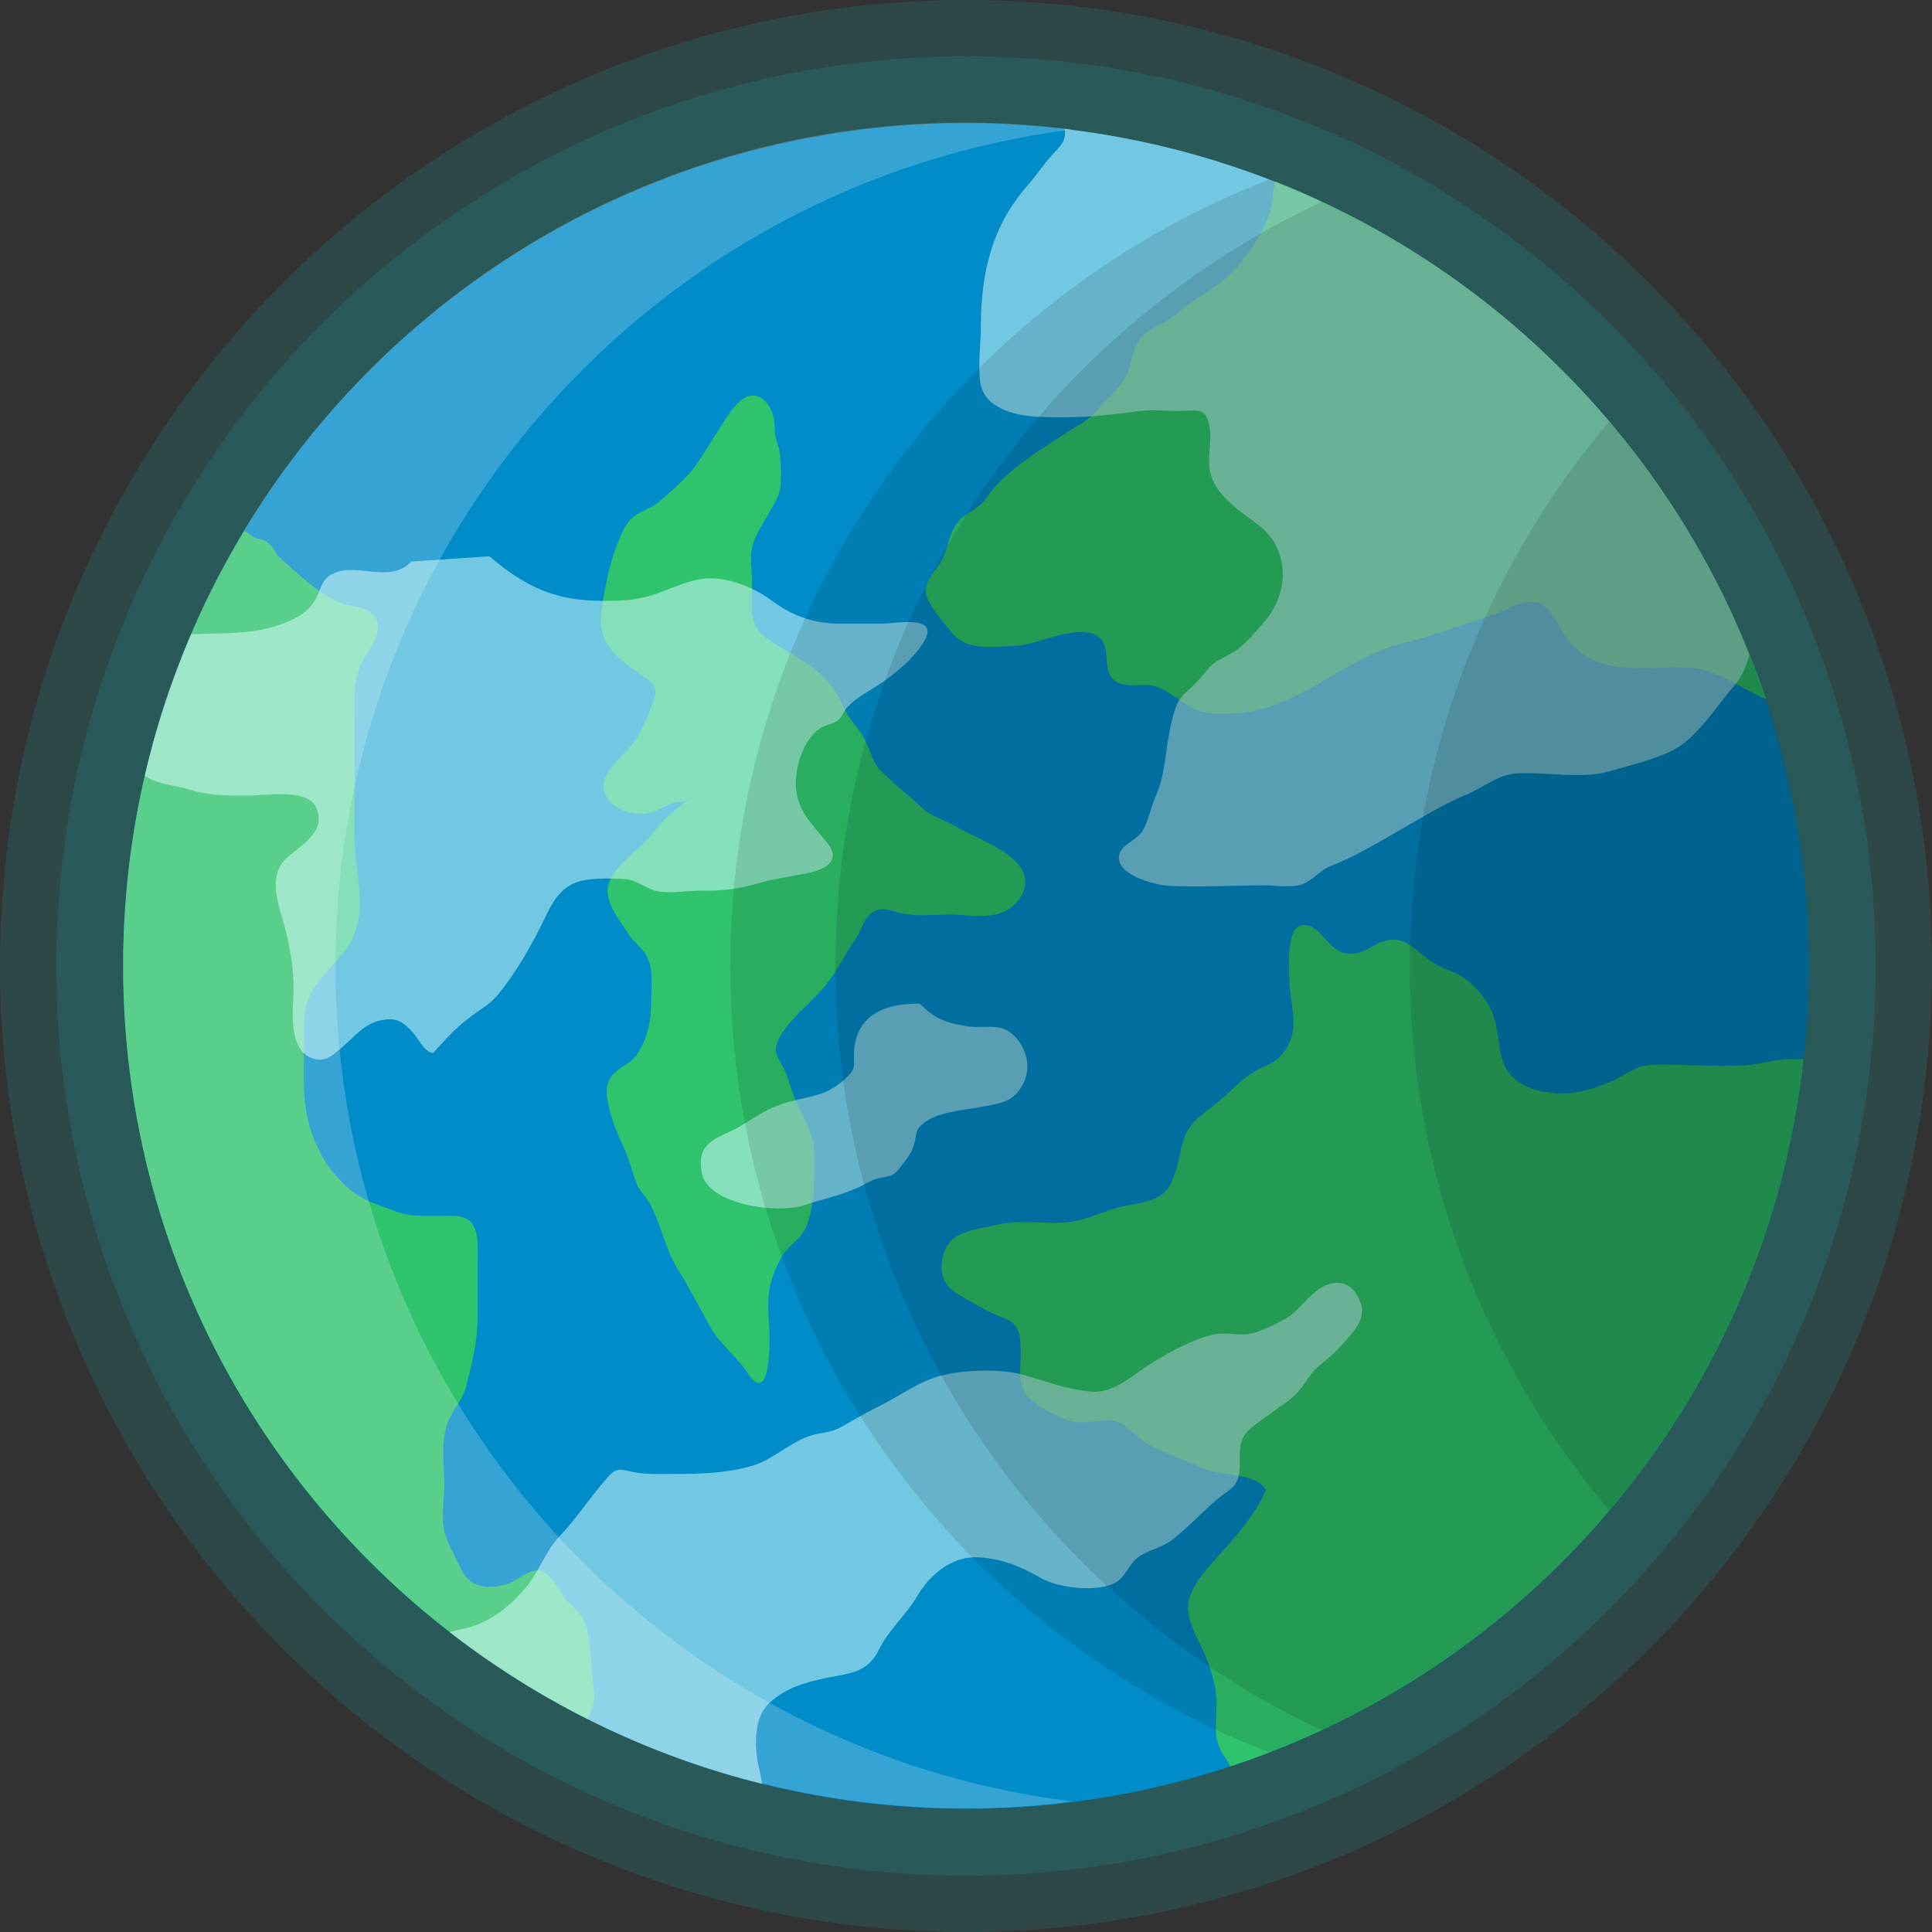 <?xml version="1.0" encoding="utf-8"?>
<!-- Generator: Adobe Illustrator 21.1.0, SVG Export Plug-In . SVG Version: 6.00 Build 0)  -->
<svg version="1.1" xmlns="http://www.w3.org/2000/svg" xmlns:xlink="http://www.w3.org/1999/xlink" x="0px" y="0px"
	 viewBox="0 0 364 364" style="enable-background:new 0 0 364 364;" xml:space="preserve">
<rect x="0" y="0" width="364" height="364" fill="#333333" stroke="none"/>
<style type="text/css">
	.st0{fill:#0071BC;}
	.st1{fill:#39B54A;}
	.st2{opacity:0.58;fill:#F2F2F2;enable-background:new    ;}
	.st3{opacity:0.1;fill:#00FFFF;enable-background:new    ;}
	.st4{opacity:0.11;enable-background:new    ;}
	.st5{opacity:0.21;fill:#FFFFFF;enable-background:new    ;}
</style>
<g id="water_1_">
	<circle id="water" class="st0" cx="182" cy="182" r="158.8"/>
</g>
<g id="continents_1_">
	<path class="st1" d="M339.8,199.5c-1.1,0.1-2.3,0-3.4,0.1c-2.6,0.1-5.1,1-7.7,1.1c-5.7,0.3-11.5-0.2-17.2-0.1
		c-3.3,0.1-4.7,1.6-7.6,3c-2.9,1.3-6.3,2.4-9.4,2.4c-3.4,0-7.1-0.7-9.6-3.2c-2.3-2.3-2.3-5.4-2.8-8.5c-0.6-3.8-2.3-6.7-5.3-9.3
		c-2.2-2-5.4-2.4-7.8-4.3c-2.3-1.8-4.3-4.1-7.4-3.6c-3,0.5-4.7,3.1-8.1,2.5c-3.3-0.6-4.5-5-7.5-5.3c-3.8-0.5-3.1,7.4-3.1,9.8
		c0,5.4,2.5,9.7-1.3,14.5c-1.5,1.9-3.6,2.2-5.6,3.5c-2.2,1.4-3.7,3.1-5.7,4.8c-3.2,2.9-6.1,3.9-7.4,8.1c-0.9,3.1-1.3,7.7-3.7,9.8
		c-2.5,2.1-6.2,1.9-9.2,2.9c-2.7,0.8-5.4,2.1-8.2,2.5c-5,0.6-9.7-0.6-14.7,0.7c-3.9,1-8.2,1-9.4,5.6c-0.8,3.2,0,5.8,2.9,7.4
		c2.9,1.7,5.5,3.3,8.5,4.4c3.4,1.2,3.2,4.1,3.2,7.2c0,1.8-0.3,3.7,0.2,5.5c0.9,3.2,4.8,4.8,7.5,6.1c3.1,1.5,5.4,0.6,8.7,0.5
		c3.2-0.1,5.3,3.3,8.1,4.8c3,1.6,6.6,2.7,9.7,4.2c3.1,1.5,10.2,0.8,12,4.1c-1.6,3.9-4.6,7.5-7.3,10.6c-2.3,2.7-6,6.1-7.1,9.7
		c-1.2,3.9,1.8,7.8,3.1,11.2c1.2,3.2,2.1,6,2,9.4c0,2.1-0.4,4.5,0.2,6.6c0.4,1.7,1.6,3.1,2.4,4.6C289.8,313.7,333,262.1,339.8,199.5
		z"/>
	<path class="st1" d="M179.5,119.4c3,3.3,7.4,2.4,11.6,2.3c4.3-0.1,12.1-4.5,15.9-1.7c2,1.5,1.1,5.1,2.1,7.1c1.7,3.2,6,1.4,8.6,2.2
		c2.5,0.8,4.8,3,7,4.1c2.4,1.2,4.7,1.1,7.4,1c12.2-0.3,20.7-10.3,32.1-13.2c5.4-1.3,10.7-3.3,16.1-5c2.3-0.7,5.2-2.5,7.6-2.8
		c4.2-0.4,5.3,4.2,7.4,7c3.8,5,8.8,5.5,14.8,5.5c3.3,0,7.1-0.5,10.4,0.2c3.4,0.8,5.8,2.4,8.9,4c1.1,0.6,2.2,1.1,3.3,1.6
		c-14.9-44.6-49-80.3-92.4-97.5c-0.3,0.9-0.5,1.8-0.5,3c-0.2,4.4-4,9.9-6.8,13.2c-3.5,3.9-7.9,5.7-11.6,9c-1.9,1.6-4.8,2.3-6.4,4.2
		c-2.1,2.4-1.6,6-3.6,8.5c-1.4,1.9-3.3,3.4-4.8,5.3c-1.6,2-3.7,2.7-5.8,4.2c-4.8,3.2-9.8,6.1-13.7,10.5c-0.8,0.9-1.4,2.2-2.4,3
		c-1.4,1.3-2.7,1.5-4,3c-1.8,2-2,4.7-3.1,7.1c-0.9,2.2-3.7,4.2-3.1,6.8C174.8,113.8,178.3,118,179.5,119.4z"/>
	<path class="st1" d="M111,309.2c-0.5-4-1.3-4.9-3.9-7.3c-1.4-1.4-3.2-5.7-5.5-6c-2.1-0.3-4.3,2.1-6.2,2.6c-3.8,1-7,0.6-8.6-3
		c-1.1-2.4-2.8-5.1-3.2-7.6c-0.4-2.6,0.1-5.6,0.1-8.2c0-4.1-0.8-8.7,1-12.5c1-2.1,2.5-3.6,3.1-5.9c1.1-4.2,2.2-8.8,2.2-13.2
		c0-3.5,0-7,0-10.5c0-3.7,0.5-8.3-4.2-8.5c-4.1-0.2-7.7,0.5-11.6-1c-3.2-1.2-5.9-1.9-8.5-4.2c-3.5-3-5.6-6.5-7.1-10.8
		c-2.1-6.4-1.2-13.2-1.3-19.8c-0.1-6.4,3.1-8.8,6.9-13.2c6.1-6.9,2.6-14.5,2.6-22.6c0-7.4,0-14.8,0-22.2c0-4.6-0.4-7.8,2.1-11.8
		c1.4-2.1,3.4-5.1,1.6-7.5c-1.4-1.9-4.6-1.6-6.6-2.5c-4.2-1.8-8.3-5.9-11.7-8.9c-0.5-1.2-1.3-2.2-2.4-2.8c-0.5-0.1-1.1-0.3-1.6-0.4
		c-1-0.6-1.4-0.8-2.1-1.5c-14.5,24-22.9,52.1-22.9,82.1c0,62.1,35.6,115.8,87.5,141.9c0.8-1.7,1.5-3.4,1.2-5.2
		C111.5,315.5,111.4,312.4,111,309.2z"/>
	<path class="st1" d="M180.6,156c-1.8-1.1-4-1.8-5.7-2.9c-1.5-1-2.8-2.5-4.2-3.6c-1.4-1-2.6-2.4-3.9-3.5c-2.5-2-2.5-4-3.9-6.7
		c-1-2-2.7-3.5-3.7-5.5c-0.9-1.8-1.4-3.1-2.7-4.7c-3.3-4.2-7.8-5.8-12.1-8.9c-3.6-2.6-2.7-6.3-2.7-10.4c0-2.2-0.5-5,0.1-7.1
		c0.5-1.9,2.1-4.3,3.1-6.1c1.1-2,2.1-3.2,2.2-5.6c0.1-1.5,0-3.2-0.1-4.7c0-1.6-0.5-2.3-0.8-3.7c-0.4-1.4-0.1-2.8-0.5-4.2
		c-0.5-1.8-1.9-4-4-3.9c-2.2,0.1-4.3,3.3-5.3,4.9c-1.4,2.2-2.8,4.4-4.2,6.6c-1.7,2.8-3.2,4.2-5.6,6.4c-1.8,1.6-2.8,2.7-4.9,3.6
		c-2.6,1.2-3.4,2-4.6,4.6c-2.1,4.5-3.1,9.7-3.8,14.6c-0.9,6.1,3.3,9,7.7,12.1c2.1,1.4,3.1,2.1,2.1,4.8c-0.8,2.2-1.9,4.9-3.1,6.9
		c-2,3.5-8.6,7.1-5.5,11.5c1.6,2.2,4.3,2.9,6.9,2.8c2.7-0.1,4.8-2.6,7.5-2.2l3.3-2c-4,2.4-6.7,4.6-9.5,8.2c-2.3,2.9-6.5,5.3-7.9,8.8
		c-1.4,3.4,1.9,7.2,3.7,10c0.9,1.4,2.4,2.4,3.2,3.8c1.5,2.5,1,5.6,1,8.4c0,3.7-0.6,7.4-2.8,10.5c-1,1.4-2.2,1.8-3.5,2.8
		c-2.2,1.7-2.4,3.7-1.8,6.4c0.6,3.1,1.8,5.8,3.1,8.6c0.9,2,1.3,3.8,2,5.8c0.5,1.6,1.8,2.8,2.7,4.3c2.1,3.8,2.8,8.3,5.1,12.1
		c2.2,3.5,4.1,7.2,6.1,10.8c1.8,3.5,5,5.7,7.2,9c3.8,5.9,4.2-2.9,4.2-6.1c0-3.4-0.7-7.4,0.2-10.7c0.4-1.6,1.5-4.2,2.5-5.7
		c1.3-1.8,3.2-2.7,4.1-4.8c1.8-4.1,1.6-9.3,1.6-13.7c0-4.7-2.4-7.2-4-11.5c-0.6-1.8-1.1-3.7-2-5.3c-1.2-2.1-1.8-3-0.5-5.4
		c2-3.5,5.4-6.1,8-9s4.1-6.4,6.3-9.5c1.1-1.5,1.4-3.6,2.8-4.7c2.1-1.7,3.7-0.6,5.9-0.1c2.8,0.6,6,0.2,8.9,0.2s6.7,0.7,9.5-0.2
		c3.6-1.1,6.2-5.2,4.1-8.5C190.1,160,184.3,158.1,180.6,156z"/>
</g>
<g id="clouds_1_">
	<path class="st2" d="M181.9,193.3c-4-0.7-5.8-1.4-8.6-4.2c-6.9-0.1-12.4,2.4-12.4,9.7c0,2.2,0.3,2.4-1.2,4c-1,1.1-2.9,2.4-4.3,3
		c-3,1.1-6.2,1.4-9.2,2.6c-3.1,1.2-5.6,3.4-8.7,4.8c-3.6,1.6-6.2,2.9-5.3,7.7c1.1,6.2,14.5,7.8,19.2,6.2c3.3-1.1,6.7-1.8,9.9-3.2
		c1.7-0.7,2.8-1.7,4.7-2c2.1-0.4,2.4-0.4,3.8-2.2c1.1-1.5,2.1-2.6,2.5-4.4c0.5-2,0.1-2.4,1.7-3.7c2.6-2.1,7.4-2.4,10.5-3
		c3.8-0.7,6.6-0.8,8.4-4.7c1.2-2.6,0.7-5.5-1-7.8C189,192.2,186.1,194,181.9,193.3z"/>
	<path class="st2" d="M303.7,145.2c3.9-1.2,8.7-2.2,12.3-4.3c4.2-2.6,7.6-8.1,10.8-11.8c1.3-1.5,2.2-3.5,2.8-5.7
		c-21.1-53.2-70.1-92.2-129-99.1c0.3,2.1-0.6,3-2.1,4.6c-1.7,1.8-3,3.8-4.6,5.7c-7,7.8-9.1,16.7-9.1,27c0,3.3-0.6,7.2-0.1,10.5
		c0.7,4.7,6.2,6.1,10.4,6.4c6.4,0.4,12.9-0.1,19.1-1c2.8-0.4,5.7,0,8.5-0.1c3.2-0.1,4.6-0.5,5.2,3.1c0.5,2.8-0.5,5.7,0.1,8.4
		c0.6,2.8,2.4,4.6,4.4,6.4c3.3,3,6.8,4.1,8.5,8.6c1.8,4.9,0.3,9.9-2.9,13.5c-1.4,1.6-3.4,4-5.2,5.2c-1.6,1.1-3.7,1.7-5,3.2
		c-1.4,1.7-2.2,2.7-3.9,4.2c-2.4,2-2.7,4.1-3.4,7.1c-1,4.5-0.9,8.8-2.8,13c-0.9,2-1.4,4.9-2.6,6.7c-1.1,1.6-4.3,2.5-4.3,4.8
		c0,3.5,7.2,5.2,9.6,5.3c5.9,0.3,12-0.1,17.9-0.1c2.3,0,5.8,0.7,7.9-0.6c1.9-1.1,2.7-2.4,4.9-3.2c4.5-1.8,8.6-4.3,12.8-6.7
		c4-2.3,8.2-4.9,12.4-6.6c3.1-1.3,6-3.8,9.5-4C291.5,145.4,298.2,146.9,303.7,145.2z"/>
	<path class="st2" d="M165.8,117.5c-2.5,0-5,0-7.5,0c-4.8,0-8.9-1.4-12.7-4.2c-2.9-2.2-6.8-3.9-10.5-4.3c-4.3-0.5-8.5,2-12.5,3.2
		c-3,0.9-5.6,1-8.8,1c-9,0.1-14.8-2.6-21.6-8.4l-14.7,1c-3.9,4.2-10.2,0.2-14.6,2.2c-2.5,1.1-2.4,3.2-3.6,5.2c-1.2,1.9-2.9,3-5,3.9
		c-5.9,2.6-12.2,2.1-18.3,2.4c-3.6,8.5-6.6,17.4-8.7,26.6c0.2,0.2,0.4,0.3,0.6,0.4c2,1.3,4.9,1.4,7.2,2.1c4.1,1.3,7.3,1.3,11.6,1.3
		c3.2,0,11.1-1.4,12.8,2.1c2.2,4.6-2.6,7.1-5.3,9.5c-3.8,3.3-1.9,8.4-0.7,12.6c1.1,4.1,1.9,8.4,1.8,12.6c-0.1,3.7-1,10.8,3.3,12.6
		c2.7,1.1,4.3-0.7,6.1-2.2c2.2-1.9,4-4.3,7.2-4.9c2.6-0.5,3.7,0.1,5.5,1.9c1.3,1.2,2.4,4.1,4.2,4.3c2.1-2.3,4-4.5,6.5-6.4
		c2.2-1.8,4-2.5,5.8-4.7c3.1-3.8,5.6-8.1,7.8-12.4c2-3.9,3.3-8,8.1-9c2.4-0.5,5.2-0.4,7.7-0.3c2.5,0.1,4,1.8,6.3,2.3
		c2.5,0.5,5.8-0.1,8.4-0.1c3.7,0.1,6.8-0.3,10.4-1.3c3-0.9,6-1.3,9.1-1.9c3.1-0.6,7-2,4.3-5.6c-2.5-3.3-5.6-5.8-6-10.3
		c-0.4-3.7,1.2-9.2,4.5-11.5c1.1-0.7,2.5-0.7,3.5-1.6c0.7-0.6,0.9-1.5,1.5-2.2c1.5-1.7,3.4-2.7,5.3-3.9c3.2-2,7.2-5.2,9.2-8.5
		C177.3,115.7,169,117.5,165.8,117.5z"/>
	<path class="st2" d="M252.4,241.7c-4.4-0.3-6.7,4.5-9.8,6.5c-1.6,1-4.4,2.3-6.3,2.9c-2.6,0.8-5.4-0.3-8,0.4c-3.9,1-7.6,3.1-11,5.1
		c-3.6,2.2-7.2,5.9-11.5,5.6c-4.7-0.3-9-2.1-13.5-3.3c-4.4-1.1-11.9-0.8-16.1,0.6c-3.9,1.3-7.3,3.9-10.9,5.6
		c-2.4,1.2-4.6,2.5-6.9,3.8c-2.2,1.2-3.9,0.9-6,1.7c-3.8,1.3-6.9,4.5-10.8,5.6c-5,1.4-9.7,1.5-14.8,1.5c-2.5,0-4.8,0.1-7.2-0.3
		c-2.3-0.4-3.2-1.2-5,0.8c-3.3,3.7-5.9,7.8-9.3,11.4c-2.7,2.9-3.8,6.7-6.3,9.6c-3.3,3.9-7.2,6.8-12.2,7.8c-0.7,0.1-1.4,0.3-2.1,0.5
		c17.2,13.3,37.1,23.2,58.9,28.6c-0.2-1.2-0.5-2.4-0.7-3.4c-0.8-3.8-0.9-9.2,2.1-11.9c3.2-2.9,6.7-3.8,10.8-4.7
		c4.5-0.9,7.7-0.9,9.9-5.5c1.9-3.7,4.9-6.2,7-9.7c2.3-4,6.4-7.6,11.2-7.5c4.5,0.1,8.4,1.7,12.2,3.9c3.3,1.9,10.8,2.8,14.2,0.8
		c1.8-1.1,2.4-3.4,4.1-4.7c1.9-1.4,4.3-1.7,6.2-3.1c3.1-2.4,5.9-5.4,8.8-7.9c2.3-1.9,3.6-2,4.1-5c0.3-2.3-0.4-5.1,1.1-7.2
		c1.1-1.5,3.6-2.9,5.1-4.1c1.6-1.3,3.4-2.2,4.8-3.8c1.6-1.8,2.4-3.7,4.3-5.2s3.2-2.7,4.7-4.5c1.6-1.9,3.6-3.8,3-6.6
		C255.9,243.9,254.6,241.9,252.4,241.7z"/>
</g>
<g id="glow_1_">
	<circle class="st3" cx="182" cy="182" r="171.4"/>
	<circle class="st3" cx="182" cy="182" r="182"/>
</g>
<g id="shadows">
	<path class="st4" d="M239.2,33.8c-59.4,23-101.6,80.6-101.6,148.2s42.1,125.2,101.6,148.2c59.4-23,101.6-80.6,101.6-148.2
		S298.7,56.8,239.2,33.8z"/>
	<path class="st4" d="M249.1,38c-54.2,25.3-91.7,80.2-91.7,144s37.5,118.7,91.7,144c54.2-25.3,91.7-80.2,91.7-144
		S303.3,63.3,249.1,38z"/>
	<path class="st4" d="M265.6,182c0,39.1,14.2,74.9,37.6,102.6c23.4-27.7,37.6-63.5,37.6-102.6s-14.2-74.9-37.6-102.6
		C279.8,107.1,265.6,142.9,265.6,182z"/>
	<path class="st5" d="M63.2,182c0-80.9,60.5-147.7,138.8-157.6c-6.6-0.8-13.2-1.3-20-1.3c-87.7,0-158.8,71.1-158.8,158.8
		S94.3,340.7,182,340.7c6.8,0,13.5-0.4,20-1.3C123.8,329.7,63.2,262.9,63.2,182z"/>
</g>
</svg>
